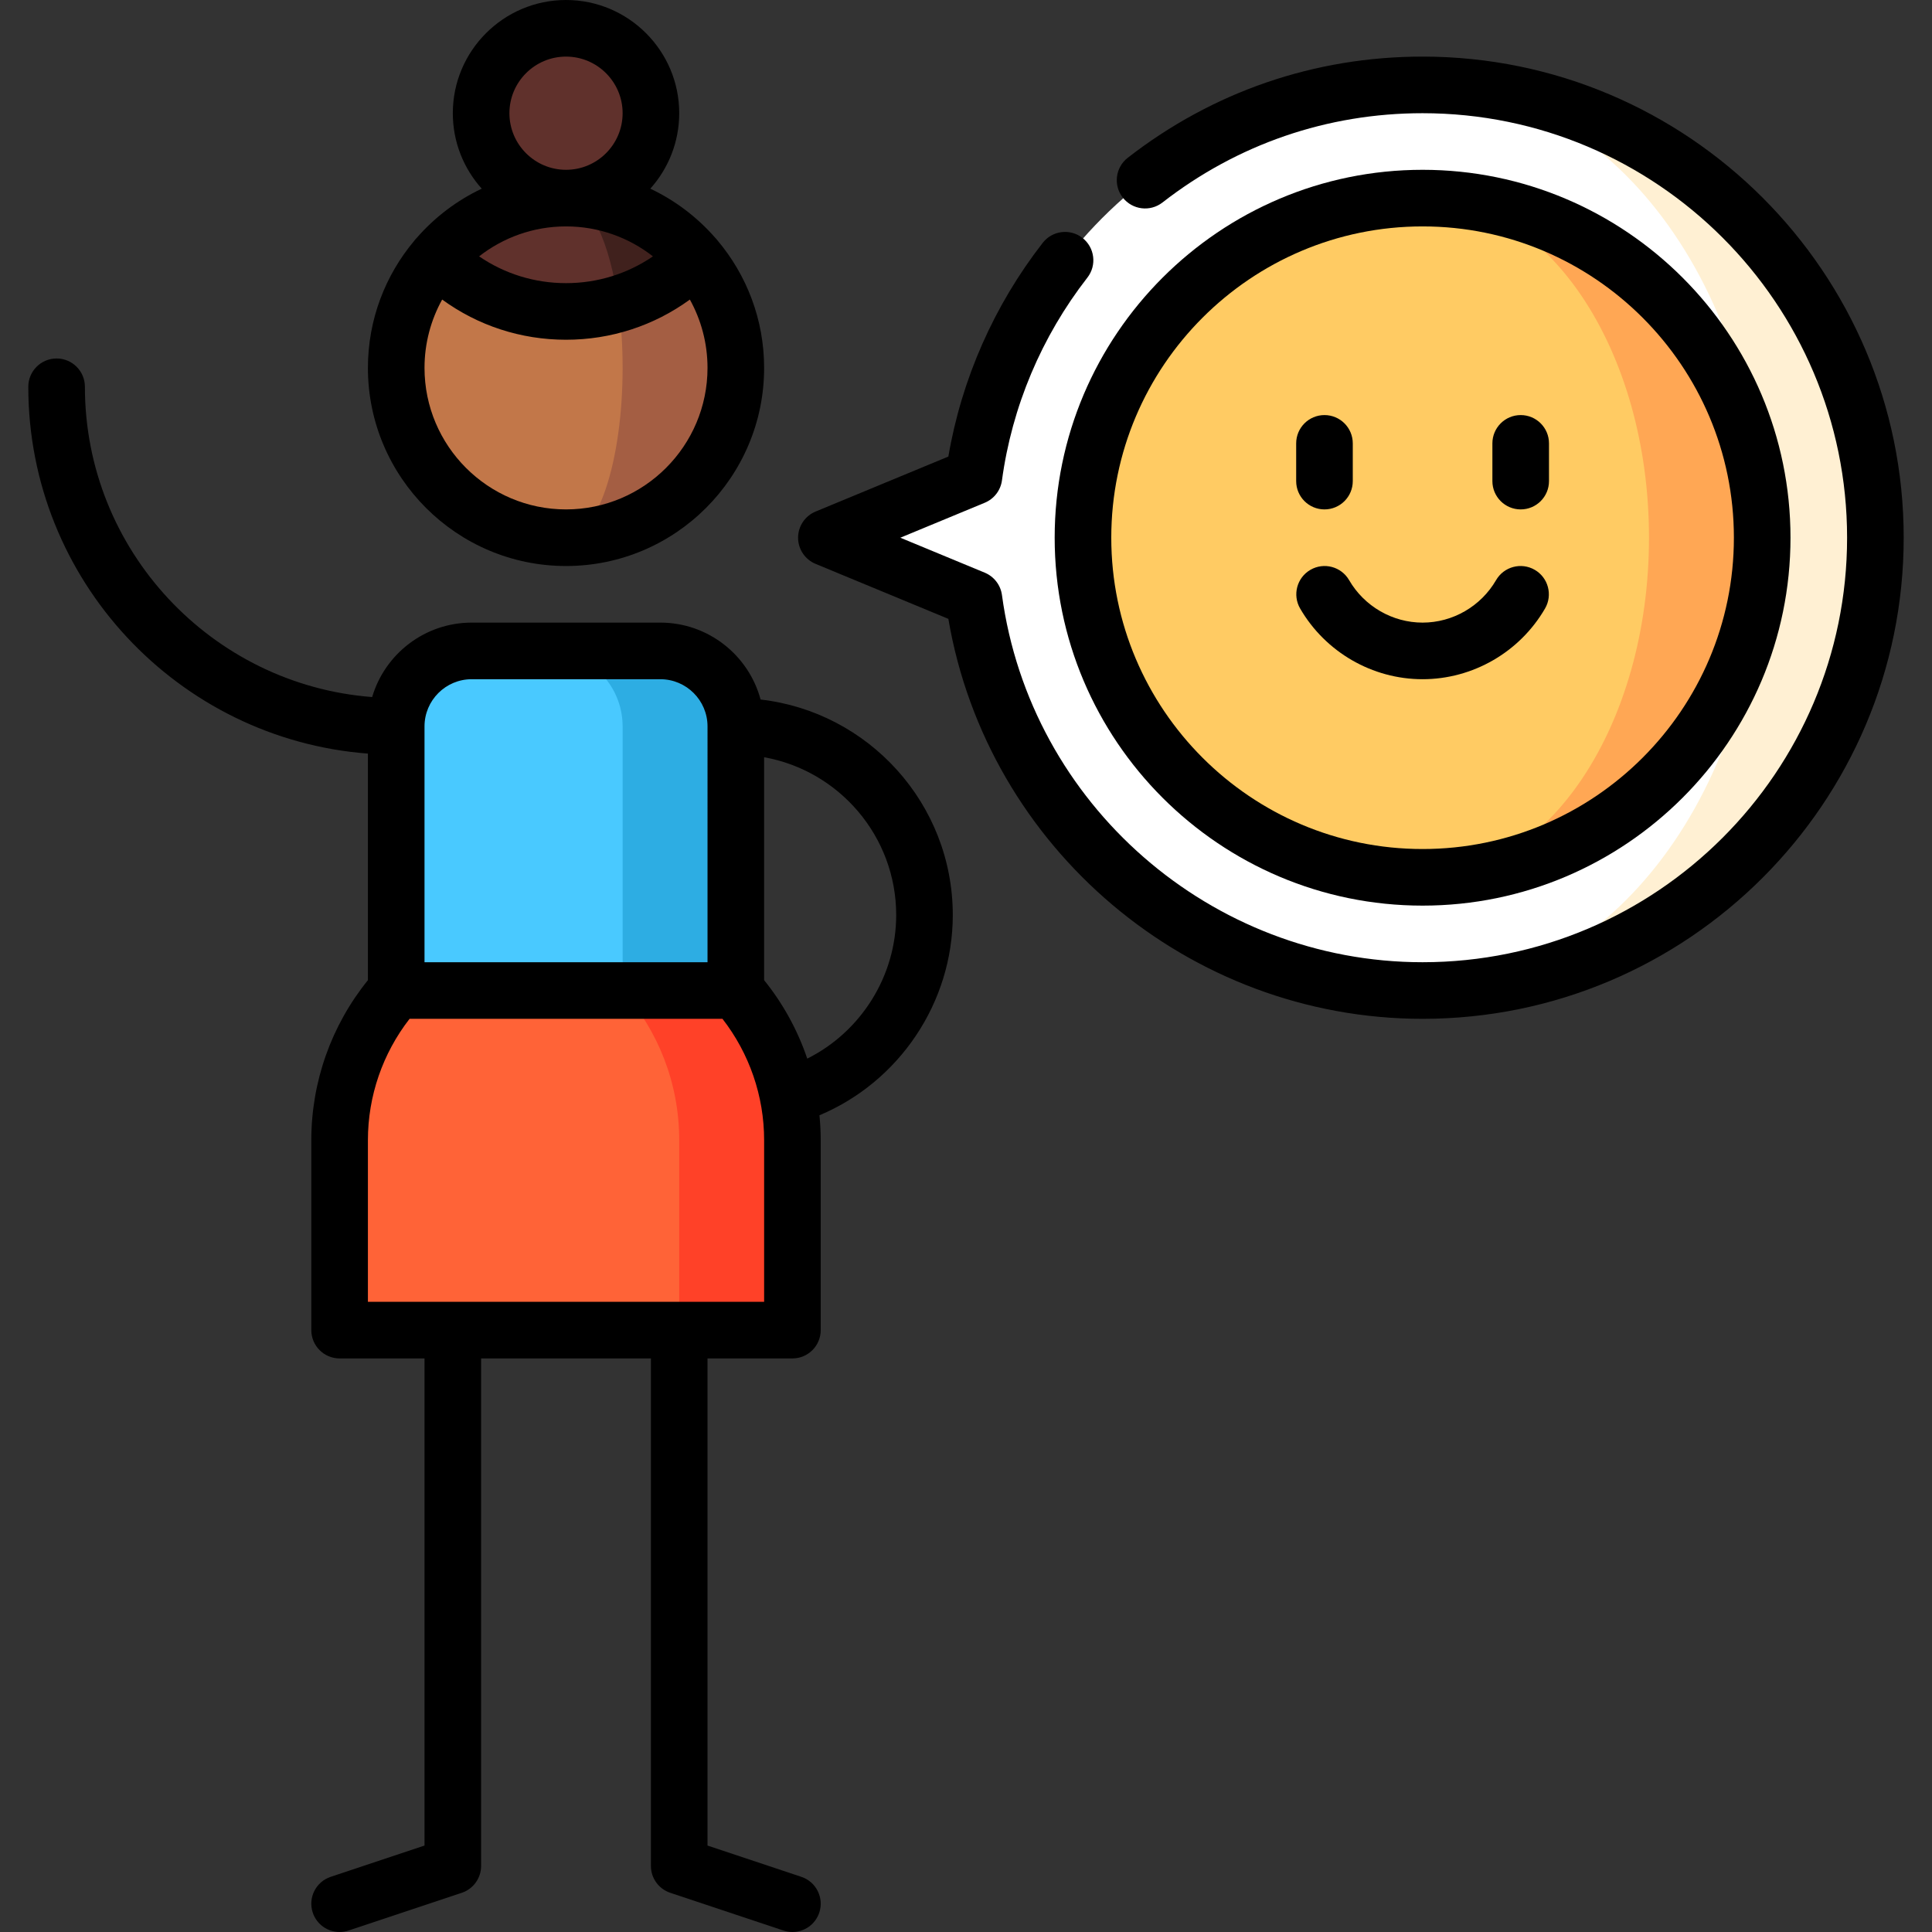 <?xml version="1.0" encoding="iso-8859-1"?>
<!-- Generator: Adobe Illustrator 19.0.0, SVG Export Plug-In . SVG Version: 6.00 Build 0)  -->
<svg version="1.1" id="Capa_1" xmlns="http://www.w3.org/2000/svg" xmlns:xlink="http://www.w3.org/1999/xlink" x="0px" y="0px"
	 viewBox="0 0 512.002 512.002" style="enable-background:new 0 0 512.002 512.002;" xml:space="preserve">
<rect x="0" y="0" width="512.002" height="512.002" fill="#333333" stroke="none"/>
<path style="fill:#2DADE3;" d="M175.001,172.5h-30v120h50v-100C195.001,181.454,186.047,172.5,175.001,172.5z"/>
<path style="fill:#49C9FF;" d="M145.001,172.5h-20c-11.046,0-20,8.954-20,20v100h60v-100
	C165.001,181.454,156.047,172.5,145.001,172.5z"/>
<path style="fill:#FF4128;" d="M195.001,262.5h-30l15,90h30v-50.335C210.001,286.954,204.33,273.075,195.001,262.5z"/>
<path style="fill:#FF6337;" d="M165.001,262.5h-60c-9.329,10.575-15,24.454-15,39.665V352.5h90v-50.335
	C180.001,286.954,174.33,273.075,165.001,262.5z"/>
<circle style="fill:#60312C;" cx="150" cy="30" r="22.5"/>
<path style="fill:#A45E43;" d="M184.256,68.335c0.01-0.01-34.255-0.005-34.255-0.005v74.17c24.85,0,45-20.15,45-45
	C195.001,86.38,190.956,76.185,184.256,68.335z"/>
<path style="fill:#C27749;" d="M163.891,80.51l-48.145-12.175c-6.7,7.85-10.745,18.045-10.745,29.165c0,24.85,20.15,45,45,45
	c8.28,0,15-20.15,15-45C165.001,91.49,164.611,85.75,163.891,80.51z"/>
<path style="fill:#40211D;" d="M150.001,52.5l13.89,28.01c7.45-2.23,14.475-6.295,20.365-12.175
	C176.006,58.645,163.721,52.5,150.001,52.5z"/>
<path style="fill:#60312C;" d="M150.001,52.5c-13.72,0-26.005,6.145-34.255,15.835c13.04,13.04,31.645,17.105,48.145,12.175
	C161.661,64.08,156.281,52.5,150.001,52.5z"/>
<path style="fill:#FFF0D3;" d="M377.001,22.5v240c66.168,0,120-53.832,120-120S443.169,22.5,377.001,22.5z"/>
<path style="fill:#FFFFFF;" d="M467.001,142.5c0-66.168-40.374-120-90-120c-60.676,0-110.971,45.269-118.903,103.806L219.001,142.5
	l39.097,16.194C266.03,217.231,316.325,262.5,377.001,262.5C426.627,262.5,467.001,208.668,467.001,142.5z"/>
<path style="fill:#FFA754;" d="M377.001,52.5v180c49.706,0,90-40.294,90-90S426.707,52.5,377.001,52.5z"/>
<path style="fill:#FFCB63;" d="M437.001,142.5c0-49.706-26.863-90-60-90c-49.706,0-90,40.294-90,90s40.294,90,90,90
	C410.138,232.5,437.001,192.206,437.001,142.5z"/>
<path d="M201.563,185.385C198.419,173.66,187.704,165,175.001,165h-50c-12.465,0-23.013,8.339-26.375,19.729
	c-42.52-3.268-76.125-38.886-76.125-82.229c0-4.142-3.358-7.5-7.5-7.5s-7.5,3.358-7.5,7.5c0,51.238,39.729,93.372,90,97.214v60.045
	c-9.693,11.989-15,26.935-15,42.406V352.5c0,4.142,3.358,7.5,7.5,7.5h22.5v129.094l-24.872,8.291
	c-3.93,1.31-6.053,5.557-4.744,9.487c1.048,3.143,3.974,5.13,7.114,5.13c0.786,0,1.586-0.125,2.373-0.387l30-10
	c3.063-1.021,5.128-3.887,5.128-7.115V360h45v134.5c0,3.228,2.066,6.094,5.128,7.115l30,10c0.787,0.262,1.586,0.387,2.373,0.387
	c3.14,0,6.066-1.988,7.114-5.13c1.31-3.929-0.814-8.177-4.744-9.487l-24.872-8.291V360h22.5c4.142,0,7.5-3.358,7.5-7.5v-50.335
	c0-2.216-0.121-4.419-0.336-6.606c21.093-8.839,35.336-29.795,35.336-53.06C252.501,213.014,230.188,188.654,201.563,185.385z
	 M125.001,180h50c6.893,0,12.5,5.607,12.5,12.5V255h-75v-62.5C112.501,185.607,118.108,180,125.001,180z M202.501,345h-105v-42.835
	c0-11.687,3.905-22.982,11.039-32.165h82.923c7.133,9.183,11.039,20.478,11.039,32.165V345H202.501z M213.931,280.55
	c-2.539-7.502-6.384-14.549-11.43-20.791v-59.083c19.868,3.554,35,20.949,35,41.824C237.501,258.744,228.108,273.462,213.931,280.55
	z"/>
<path d="M150.001,150c28.949,0,52.5-23.552,52.5-52.5c0-12.814-4.62-24.564-12.275-33.689c-0.205-0.269-0.422-0.532-0.668-0.778
	c-4.778-5.462-10.622-9.916-17.222-13.032c4.762-5.312,7.665-12.323,7.665-20.001c0-16.542-13.458-30-30-30s-30,13.458-30,30
	c0,7.678,2.903,14.689,7.665,20.001c-6.6,3.116-12.444,7.57-17.194,13.007c-0.274,0.271-0.491,0.534-0.696,0.803
	c-7.654,9.124-12.275,20.875-12.275,33.689C97.501,126.448,121.052,150,150.001,150z M150.001,135c-20.678,0-37.5-16.823-37.5-37.5
	c0-6.565,1.701-12.739,4.678-18.112c9.49,6.91,20.869,10.648,32.822,10.648s23.332-3.739,32.822-10.648
	c2.977,5.373,4.678,11.547,4.678,18.112C187.501,118.177,170.679,135,150.001,135z M126.969,67.939
	C133.33,62.971,141.323,60,150.001,60s16.671,2.971,23.032,7.939c-6.742,4.611-14.697,7.097-23.032,7.097
	S133.711,72.55,126.969,67.939z M135.001,30c0-8.271,6.729-15,15-15s15,6.729,15,15s-6.729,15-15,15S135.001,38.271,135.001,30z"/>
<path d="M377.001,15c-28.566,0-55.589,9.276-78.146,26.826c-3.269,2.543-3.857,7.256-1.314,10.525
	c2.543,3.269,7.255,3.858,10.525,1.314C327.965,38.183,351.802,30,377.001,30c62.033,0,112.5,50.467,112.5,112.5
	S439.034,255,377.001,255c-56.031,0-103.954-41.835-111.471-97.313c-0.358-2.645-2.096-4.901-4.562-5.922L238.6,142.5l22.368-9.265
	c2.466-1.021,4.204-3.277,4.562-5.922c2.645-19.518,10.474-38.103,22.641-53.746c2.543-3.27,1.954-7.982-1.316-10.525
	c-3.27-2.544-7.982-1.954-10.525,1.316c-12.892,16.577-21.489,36.077-25.004,56.635l-35.194,14.578
	c-2.803,1.161-4.63,3.896-4.63,6.929s1.827,5.768,4.63,6.929l35.193,14.577C261.684,224.734,314.956,270,377.001,270
	c70.304,0,127.5-57.196,127.5-127.5S447.305,15,377.001,15z"/>
<path d="M377.001,240c53.762,0,97.5-43.738,97.5-97.5S430.763,45,377.001,45s-97.5,43.738-97.5,97.5S323.239,240,377.001,240z
	 M377.001,60c45.491,0,82.5,37.009,82.5,82.5s-37.009,82.5-82.5,82.5s-82.5-37.009-82.5-82.5S331.51,60,377.001,60z"/>
<path d="M347.274,151.012c-3.583,2.078-4.803,6.667-2.725,10.25C351.252,172.82,363.687,180,377.001,180s25.749-7.18,32.452-18.737
	c2.078-3.583,0.858-8.172-2.725-10.25s-8.172-0.858-10.25,2.725c-4.03,6.946-11.493,11.262-19.477,11.262
	s-15.447-4.316-19.476-11.263C355.447,150.154,350.857,148.935,347.274,151.012z"/>
<path d="M351.001,135c4.142,0,7.5-3.358,7.5-7.5v-10c0-4.142-3.358-7.5-7.5-7.5s-7.5,3.358-7.5,7.5v10
	C343.501,131.642,346.859,135,351.001,135z"/>
<path d="M403.001,135c4.142,0,7.5-3.358,7.5-7.5v-10c0-4.142-3.358-7.5-7.5-7.5s-7.5,3.358-7.5,7.5v10
	C395.501,131.642,398.859,135,403.001,135z"/>
<g>
</g>
<g>
</g>
<g>
</g>
<g>
</g>
<g>
</g>
<g>
</g>
<g>
</g>
<g>
</g>
<g>
</g>
<g>
</g>
<g>
</g>
<g>
</g>
<g>
</g>
<g>
</g>
<g>
</g>
</svg>
